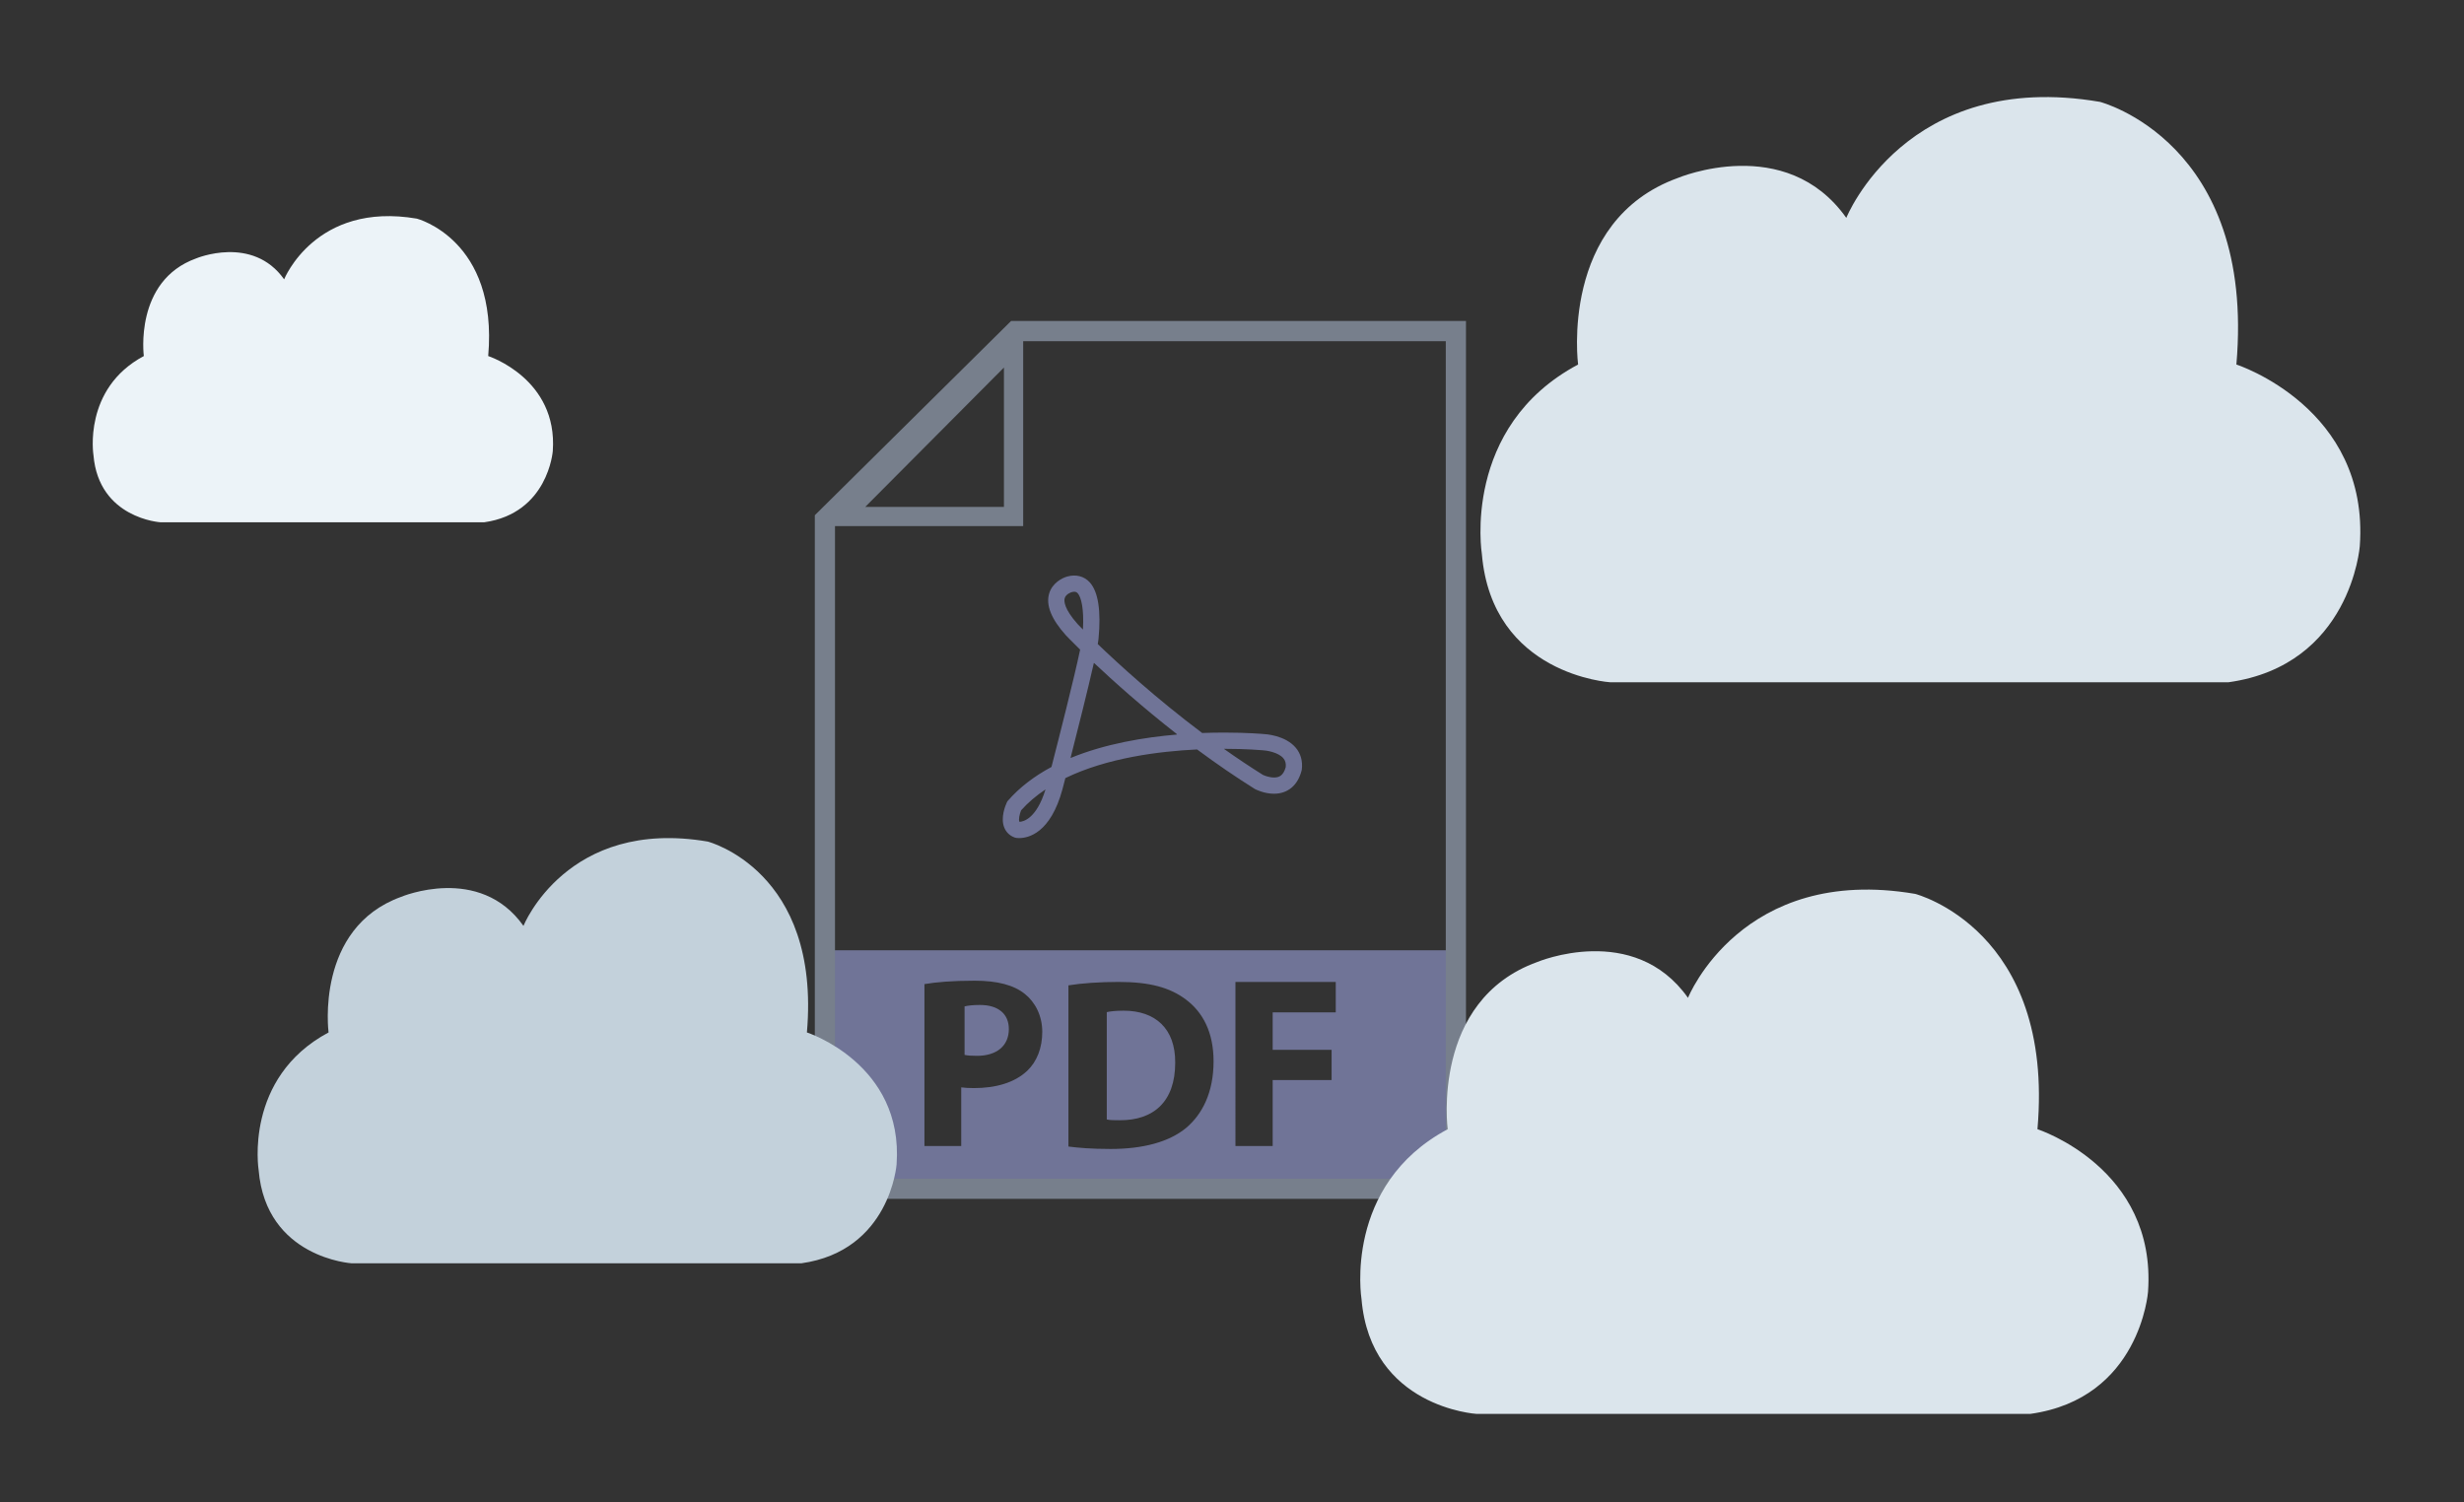 <?xml version="1.0" encoding="utf-8"?>
<!-- Generator: Adobe Illustrator 16.0.0, SVG Export Plug-In . SVG Version: 6.00 Build 0)  -->
<!DOCTYPE svg PUBLIC "-//W3C//DTD SVG 1.1//EN" "http://www.w3.org/Graphics/SVG/1.1/DTD/svg11.dtd">
<svg version="1.1" id="Layer_1" xmlns="http://www.w3.org/2000/svg" xmlns:xlink="http://www.w3.org/1999/xlink" x="0px" y="0px"
	 width="179.333px" height="109.333px" viewBox="0 0 179.333 109.333" enable-background="new 0 0 179.333 109.333"
	 xml:space="preserve">
<rect x="0" y="0" width="179.333" height="109.333" fill="#333333" stroke="none"/>
<g>
	<g>
		<g>
			<path fill="#707497" d="M81.775,73.561c-0.603,0-0.991,0.053-1.222,0.106v7.813c0.23,0.055,0.603,0.055,0.938,0.055
				c2.446,0.017,4.042-1.33,4.042-4.184C85.551,74.871,84.097,73.561,81.775,73.561z"/>
			<path fill="#707497" d="M60.038,69.166V85.84h45.923V69.166H60.038z M74.761,77.938c-0.922,0.867-2.286,1.257-3.882,1.257
				c-0.354,0-0.674-0.018-0.92-0.052v4.27h-2.677V71.627c0.833-0.142,2.003-0.248,3.651-0.248c1.665,0,2.854,0.319,3.65,0.958
				c0.762,0.603,1.274,1.594,1.274,2.763C75.858,76.271,75.471,77.264,74.761,77.938z M86.338,82.085
				c-1.258,1.045-3.171,1.541-5.509,1.541c-1.401,0-2.393-0.088-3.068-0.177V71.718c0.993-0.16,2.288-0.249,3.651-0.249
				c2.268,0,3.739,0.408,4.892,1.275c1.241,0.923,2.021,2.393,2.021,4.501C88.324,79.533,87.49,81.109,86.338,82.085z
				 M97.218,73.683h-4.591v2.729h4.289v2.199h-4.289v4.801h-2.71V71.469h7.301V73.683z"/>
			<path fill="#707497" d="M71.317,73.145c-0.548,0-0.921,0.053-1.115,0.106v3.527c0.23,0.053,0.514,0.07,0.902,0.07
				c1.437,0,2.321-0.727,2.321-1.95C73.426,73.801,72.663,73.145,71.317,73.145z"/>
		</g>
	</g>
	<path fill="#777F8C" d="M74.469,23.362L74.469,23.362L74.469,23.362h-0.88L59.304,37.5v49.756h47.392V23.362H74.469z M73.068,26.75
		v10.143H62.975L73.068,26.75z M105.227,85.786H60.772V38.292h13.696v-13.46h30.758V85.786z"/>
	<path fill="#DBE5EC" d="M134.376,15.858c0,0,4.352-10.854,18.46-8.444c0,0,11.337,2.907,9.931,19.117c0,0,9.704,3.135,8.982,13.214
		c0,0-0.64,8.664-9.556,9.913h-45c0,0-8.601-0.517-9.342-9.342c0,0-1.499-9.245,7.005-13.785c0,0-1.384-10.455,7.269-13.581
		C122.125,12.95,129.975,9.643,134.376,15.858z"/>
	<path fill="#C3D1DB" d="M38.098,67.389c0,0,3.162-7.887,13.414-6.136c0,0,8.238,2.112,7.216,13.892c0,0,7.051,2.278,6.527,9.601
		c0,0-0.464,6.297-6.943,7.204H25.612c0,0-6.25-0.376-6.788-6.788c0,0-1.089-6.718,5.09-10.017c0,0-1.006-7.597,5.281-9.869
		C29.195,65.275,34.899,62.872,38.098,67.389z"/>
	<path fill="#DBE5EC" d="M122.854,72.626c0,0,3.898-9.725,16.538-7.565c0,0,10.157,2.604,8.897,17.127c0,0,8.693,2.809,8.047,11.839
		c0,0-0.573,7.762-8.561,8.881H107.46c0,0-7.705-0.463-8.369-8.369c0,0-1.343-8.283,6.275-12.351c0,0-1.239-9.366,6.513-12.167
		C111.879,70.021,118.911,67.057,122.854,72.626z"/>
	<path fill="#ECF3F8" d="M20.68,20.331c0,0,2.277-5.679,9.658-4.418c0,0,5.931,1.521,5.195,10.002c0,0,5.077,1.641,4.7,6.913
		c0,0-0.334,4.533-4.999,5.187H11.69c0,0-4.5-0.271-4.887-4.888c0,0-0.785-4.837,3.665-7.212c0,0-0.725-5.47,3.802-7.105
		C14.271,18.81,18.377,17.079,20.68,20.331z"/>
	<path fill="#707497" d="M91.96,53.425c-0.046-0.004-1.156-0.105-2.86-0.105c-0.534,0-1.073,0.011-1.604,0.03
		c-3.366-2.525-6.123-5.054-7.599-6.471c0.026-0.155,0.046-0.279,0.054-0.374c0.195-2.055-0.021-3.441-0.641-4.123
		c-0.404-0.445-1.001-0.593-1.622-0.423c-0.386,0.101-1.1,0.475-1.328,1.236c-0.253,0.842,0.153,1.863,1.22,3.048
		c0.017,0.019,0.377,0.396,1.034,1.039c-0.426,2.037-1.544,6.431-2.087,8.541c-1.273,0.681-2.335,1.501-3.157,2.442l-0.054,0.062
		L73.281,58.4c-0.085,0.178-0.489,1.102-0.186,1.843c0.139,0.337,0.398,0.583,0.751,0.713l0.096,0.025c0,0,0.085,0.018,0.234,0.018
		c0.658,0,2.281-0.346,3.151-3.553l0.211-0.813c3.037-1.477,6.835-1.953,9.587-2.085c1.417,1.05,2.825,2.014,4.19,2.868l0.045,0.025
		c0.066,0.034,0.664,0.33,1.365,0.33l0,0c1.003,0,1.733-0.615,2.006-1.686l0.015-0.073c0.076-0.612-0.078-1.164-0.444-1.596
		C93.528,53.509,92.09,53.43,91.96,53.425z M74.202,59.817c-0.006-0.008-0.009-0.015-0.013-0.022
		c-0.064-0.157,0.014-0.54,0.129-0.818c0.495-0.555,1.091-1.063,1.776-1.521C75.427,59.62,74.455,59.807,74.202,59.817z
		 M78.446,45.44L78.446,45.44c-1.026-1.144-1.011-1.71-0.956-1.9c0.091-0.318,0.5-0.438,0.503-0.439
		c0.206-0.057,0.331-0.045,0.442,0.076c0.251,0.277,0.469,1.111,0.383,2.644C78.576,45.576,78.446,45.44,78.446,45.44z
		 M77.916,55.171l0.018-0.067l-0.003,0.001c0.514-2.014,1.256-4.961,1.682-6.854l0.016,0.015l0.002-0.01
		c1.379,1.299,3.493,3.198,6.025,5.175h-0.029l0.042,0.031C83.283,53.663,80.434,54.133,77.916,55.171z M93.578,55.832
		c-0.182,0.667-0.531,0.758-0.852,0.758l0,0c-0.371,0-0.729-0.154-0.811-0.192c-0.93-0.582-1.881-1.217-2.841-1.896
		c0.008,0,0.016,0,0.024,0c1.645,0,2.74,0.101,2.784,0.104c0.273,0.01,1.144,0.138,1.519,0.579
		C93.549,55.356,93.605,55.563,93.578,55.832z"/>
</g>
</svg>
